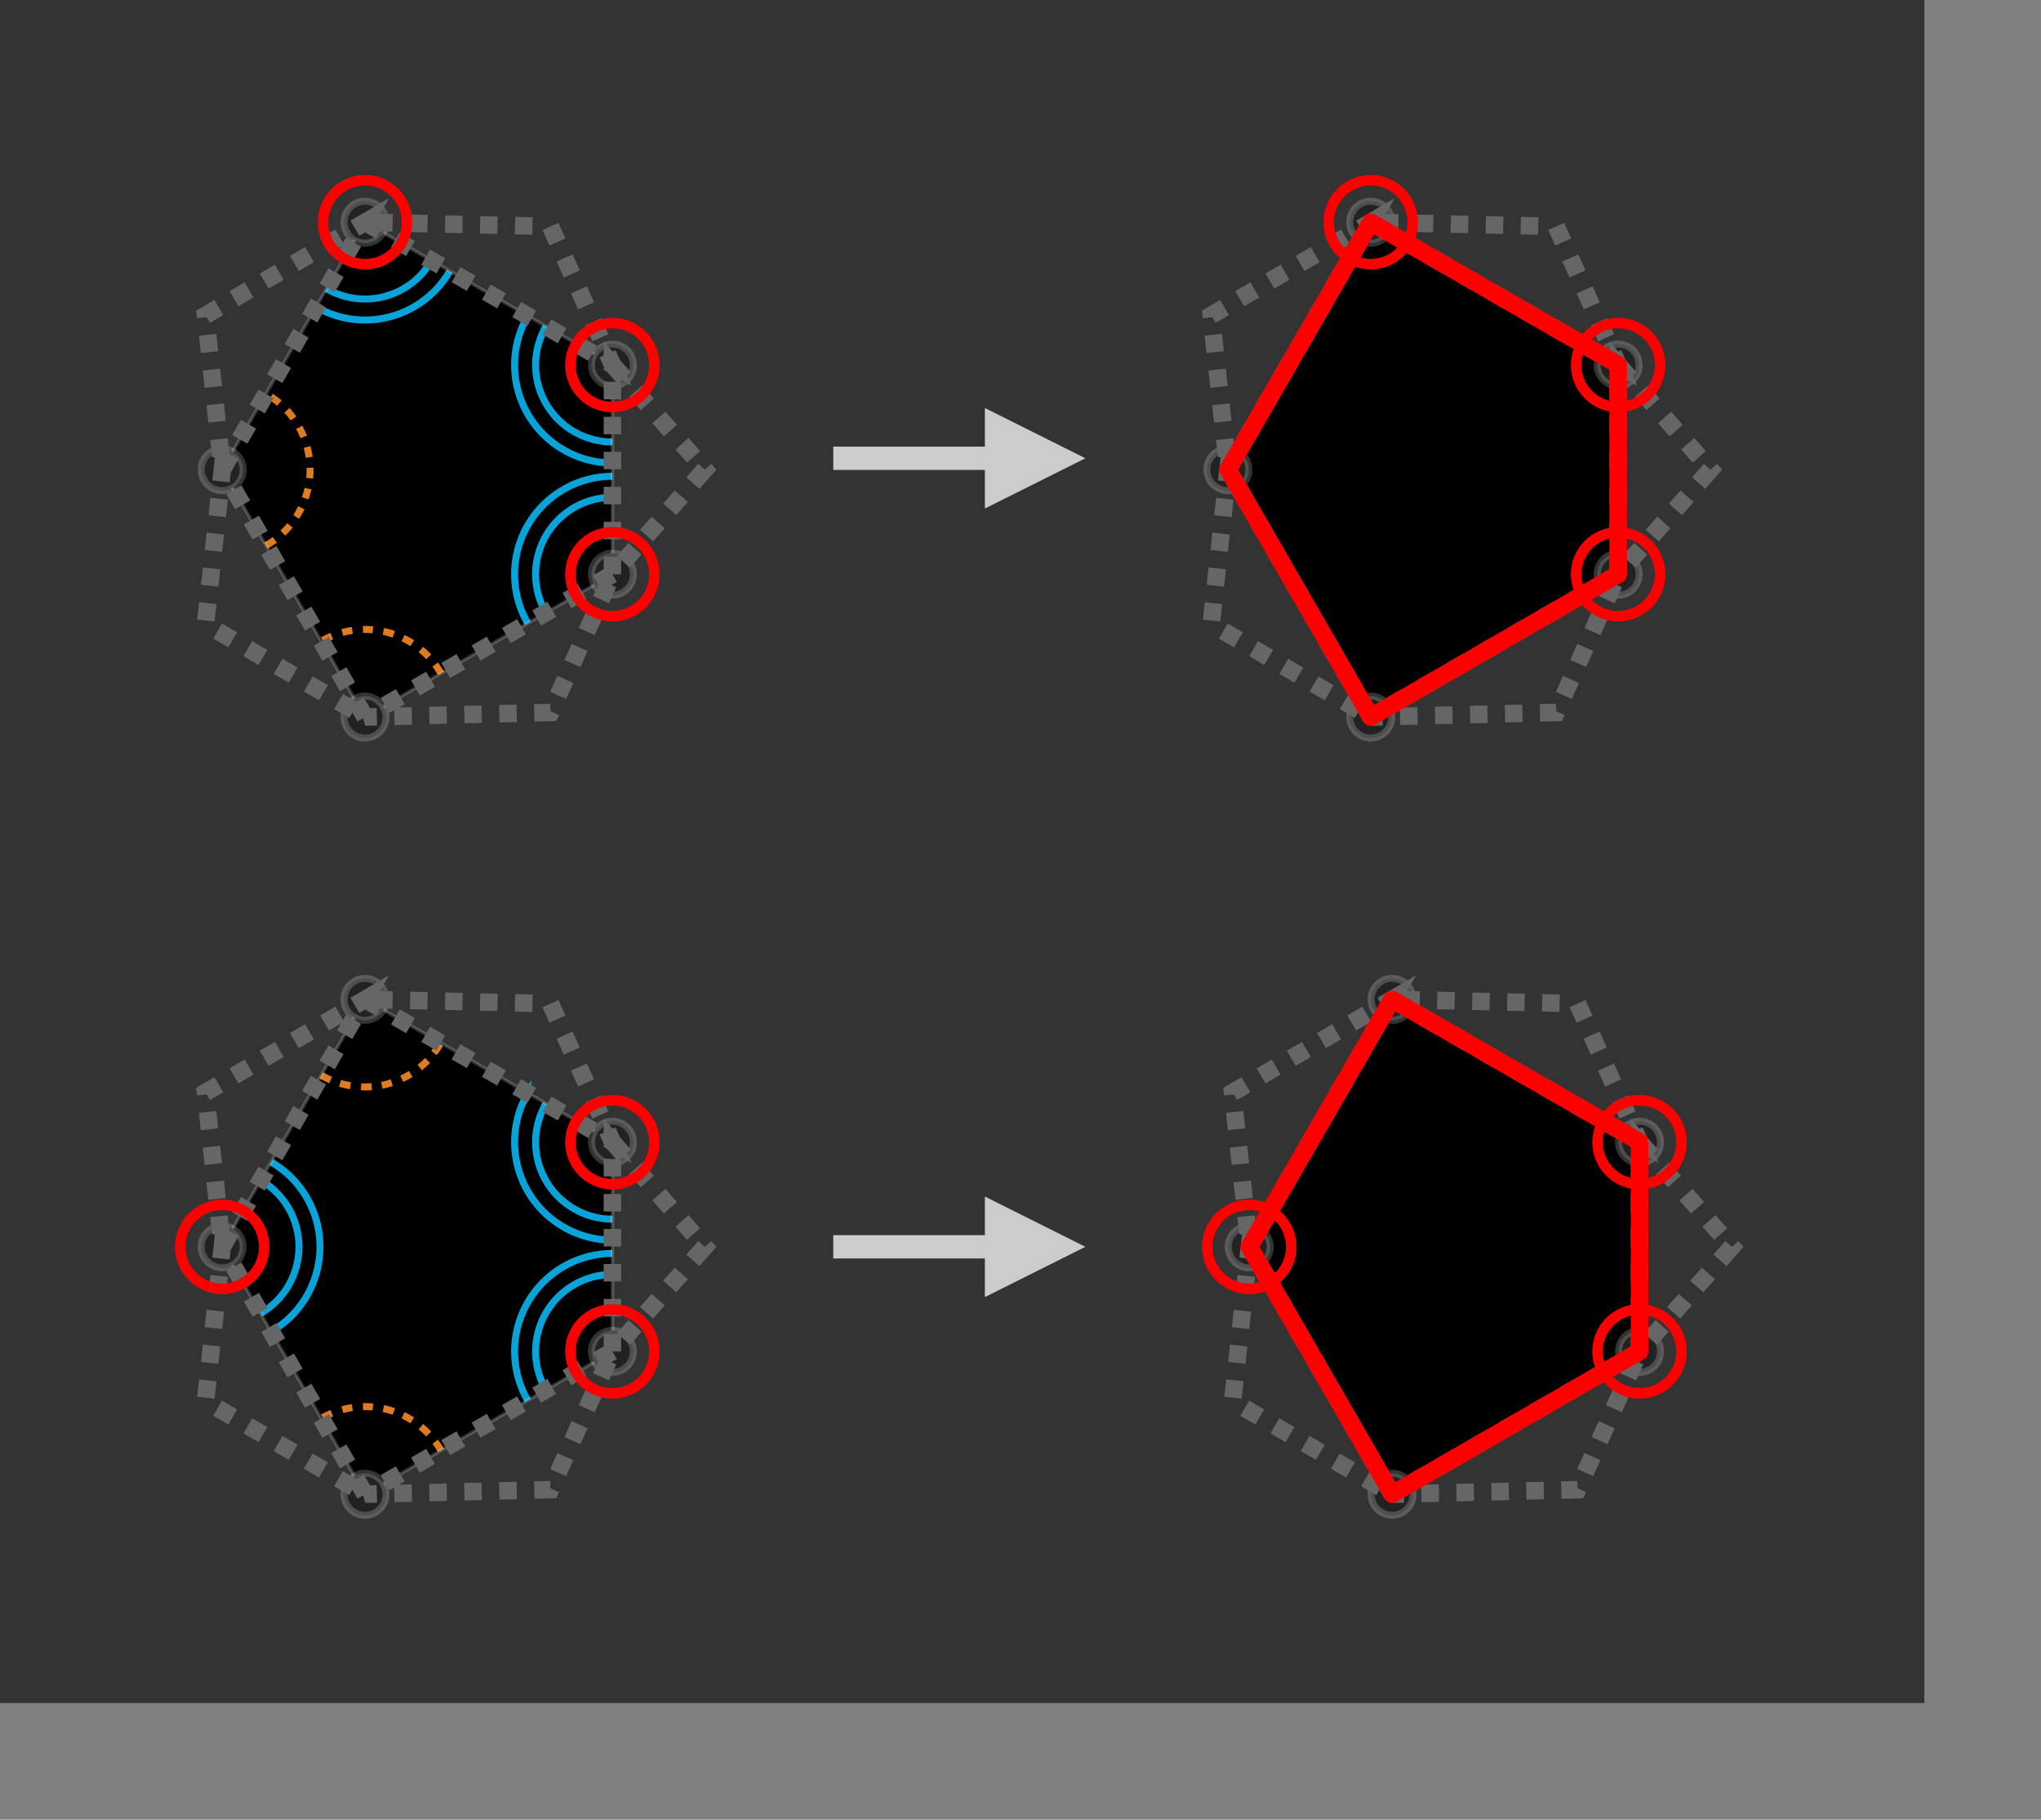 <svg xmlns="http://www.w3.org/2000/svg" width="175" height="156" aria-hidden="true" style="pointer-events:none;position:absolute;left:0;top:0;transform-origin:left top;z-index:20"><rect width="100%" height="100%" fill="#808080" stroke="none"/><rect width="165" height="146" rx="0" ry="0" style="fill:#333"/><path d="m0 .299-.707.408L-1.115 0l.408-.707L0-.3z" style="fill:#000" transform="matrix(30 0 0 30 52.51 40.263)"/><path d="M-.49.582A.25.25 0 0 0-.833.491M-.99.217a.25.25 0 0 0 0-.434" style="fill:none;stroke:#e07c1f;stroke-width:.02;stroke-dasharray:.03,.03;stroke-dashoffset:0" transform="matrix(30 0 0 30 52.51 40.263)"/><path d="M-.817-.517a.22.22 0 0 0 .3-.08m-.33.132a.28.28 0 0 0 .382-.102m.275.158a.22.22 0 0 0 .19.33m-.242-.36A.28.28 0 0 0 0-.019m0 .098a.22.22 0 0 0-.19.33M0 .019a.28.28 0 0 0-.242.42" style="fill:none;stroke:#08a4d9;stroke-width:.02" transform="matrix(30 0 0 30 52.51 40.263)"/><path d="m0 .299-.707.408m0 0L-1.115 0m0 0 .408-.707m0 0L0-.3m0 .6v-.6" style="fill:none;stroke:rgba(255,255,255,.2);stroke-width:.01" transform="matrix(30 0 0 30 52.51 40.263)"/><circle r=".06" style="fill:#222;stroke:rgba(255,255,255,.2);stroke-width:.02" transform="matrix(30 0 0 30 52.51 49.229)"/><circle r=".06" style="fill:#222;stroke:rgba(255,255,255,.2);stroke-width:.02" transform="matrix(30 0 0 30 31.297 61.476)"/><circle r=".06" style="fill:#222;stroke:rgba(255,255,255,.2);stroke-width:.02" transform="matrix(30 0 0 30 19.05 40.263)"/><circle r=".06" style="fill:#222;stroke:rgba(255,255,255,.2);stroke-width:.02" transform="matrix(30 0 0 30 31.297 19.05)"/><circle r=".06" style="fill:#222;stroke:rgba(255,255,255,.2);stroke-width:.02" transform="matrix(30 0 0 30 52.51 31.297)"/><path d="m0 .299-.707.408.53-.013zm-.707.408L-1.115 0l-.048.441zM-1.115 0l.408-.707-.456.266zm.408-.707L0-.3l-.177-.395zM0 .299V-.3l.264.3z" style="fill:none;stroke:#666;stroke-width:.05;stroke-dasharray:.05,.05;stroke-dashoffset:0" transform="matrix(30 0 0 30 52.51 40.263)"/><circle r=".12" style="fill:none;stroke:red;stroke-width:.03" transform="matrix(30 0 0 30 52.51 49.229)"/><circle r=".12" style="fill:none;stroke:red;stroke-width:.03" transform="matrix(30 0 0 30 31.297 19.05)"/><circle r=".12" style="fill:none;stroke:red;stroke-width:.03" transform="matrix(30 0 0 30 52.51 31.297)"/><path d="M0 .5h13v3L20 0l-7-3.5v3H0z" style="fill:#ccc;stroke:#ccc" transform="translate(71.946 39.288)"/><path d="m0 .299-.707.408L-1.115 0l.408-.707L0-.3z" style="fill:#000" transform="matrix(30 0 0 30 138.743 40.263)"/><path d="m0 .299-.707.408m0 0L-1.115 0m0 0 .408-.707m0 0L0-.3m0 .6v-.6" style="fill:none;stroke:rgba(255,255,255,.2);stroke-width:.01" transform="matrix(30 0 0 30 138.743 40.263)"/><circle r=".06" style="fill:#222;stroke:rgba(255,255,255,.2);stroke-width:.02" transform="matrix(30 0 0 30 138.743 49.229)"/><circle r=".06" style="fill:#222;stroke:rgba(255,255,255,.2);stroke-width:.02" transform="matrix(30 0 0 30 117.53 61.476)"/><circle r=".06" style="fill:#222;stroke:rgba(255,255,255,.2);stroke-width:.02" transform="matrix(30 0 0 30 105.283 40.263)"/><circle r=".06" style="fill:#222;stroke:rgba(255,255,255,.2);stroke-width:.02" transform="matrix(30 0 0 30 117.53 19.05)"/><circle r=".06" style="fill:#222;stroke:rgba(255,255,255,.2);stroke-width:.02" transform="matrix(30 0 0 30 138.743 31.297)"/><path d="m0 .299-.707.408.53-.013zm-.707.408L-1.115 0l-.048.441zM-1.115 0l.408-.707-.456.266zm.408-.707L0-.3l-.177-.395zM0 .299V-.3l.264.3z" style="fill:none;stroke:#666;stroke-width:.05;stroke-dasharray:.05,.05;stroke-dashoffset:0" transform="matrix(30 0 0 30 138.743 40.263)"/><circle r=".12" style="fill:none;stroke:red;stroke-width:.03" transform="matrix(30 0 0 30 138.743 49.229)"/><circle r=".12" style="fill:none;stroke:red;stroke-width:.03" transform="matrix(30 0 0 30 117.53 19.05)"/><circle r=".12" style="fill:none;stroke:red;stroke-width:.03" transform="matrix(30 0 0 30 138.743 31.297)"/><path d="m0 .299-.707.408m0 0L-1.115 0m0 0 .408-.707m0 0L0-.3m0 .6v-.6" style="fill:none;stroke:red;stroke-width:.05;stroke-linecap:round" transform="matrix(30 0 0 30 138.743 40.263)"/><path d="m0 .299-.707.408L-1.115 0l.408-.707L0-.3z" style="fill:#000" transform="matrix(30 0 0 30 52.51 106.89)"/><path d="M-.49.582A.25.25 0 0 0-.833.491" style="fill:none;stroke:#e07c1f;stroke-width:.02;stroke-dasharray:.03,.03;stroke-dashoffset:0" transform="matrix(30 0 0 30 52.51 106.89)"/><path d="M-1.005.19a.22.22 0 0 0 0-.38m.03.432a.28.28 0 0 0 0-.484" style="fill:none;stroke:#08a4d9;stroke-width:.02" transform="matrix(30 0 0 30 52.51 106.89)"/><path d="M-.832-.49a.25.25 0 0 0 .341-.092" style="fill:none;stroke:#e07c1f;stroke-width:.02;stroke-dasharray:.03,.03;stroke-dashoffset:0" transform="matrix(30 0 0 30 52.51 106.89)"/><path d="M-.19-.409a.22.22 0 0 0 .19.33m-.242-.36A.28.28 0 0 0 0-.019m0 .098a.22.22 0 0 0-.19.33M0 .019a.28.28 0 0 0-.242.42" style="fill:none;stroke:#08a4d9;stroke-width:.02" transform="matrix(30 0 0 30 52.51 106.89)"/><path d="m0 .299-.707.408m0 0L-1.115 0m0 0 .408-.707m0 0L0-.3m0 .6v-.6" style="fill:none;stroke:rgba(255,255,255,.2);stroke-width:.01" transform="matrix(30 0 0 30 52.51 106.89)"/><circle r=".06" style="fill:#222;stroke:rgba(255,255,255,.2);stroke-width:.02" transform="matrix(30 0 0 30 52.51 115.855)"/><circle r=".06" style="fill:#222;stroke:rgba(255,255,255,.2);stroke-width:.02" transform="matrix(30 0 0 30 31.297 128.103)"/><circle r=".06" style="fill:#222;stroke:rgba(255,255,255,.2);stroke-width:.02" transform="matrix(30 0 0 30 19.05 106.89)"/><circle r=".06" style="fill:#222;stroke:rgba(255,255,255,.2);stroke-width:.02" transform="matrix(30 0 0 30 31.297 85.676)"/><circle r=".06" style="fill:#222;stroke:rgba(255,255,255,.2);stroke-width:.02" transform="matrix(30 0 0 30 52.51 97.924)"/><path d="m0 .299-.707.408.53-.013zm-.707.408L-1.115 0l-.048.441zM-1.115 0l.408-.707-.456.266zm.408-.707L0-.3l-.177-.395zM0 .299V-.3l.264.3z" style="fill:none;stroke:#666;stroke-width:.05;stroke-dasharray:.05,.05;stroke-dashoffset:0" transform="matrix(30 0 0 30 52.51 106.89)"/><circle r=".12" style="fill:none;stroke:red;stroke-width:.03" transform="matrix(30 0 0 30 52.51 115.855)"/><circle r=".12" style="fill:none;stroke:red;stroke-width:.03" transform="matrix(30 0 0 30 19.05 106.89)"/><circle r=".12" style="fill:none;stroke:red;stroke-width:.03" transform="matrix(30 0 0 30 52.51 97.924)"/><path d="M0 .5h13v3L20 0l-7-3.5v3H0z" style="fill:#ccc;stroke:#ccc" transform="translate(71.946 106.89)"/><path d="m0 .299-.707.408L-1.115 0l.408-.707L0-.3z" style="fill:#000" transform="matrix(30 0 0 30 140.575 106.89)"/><path d="m0 .299-.707.408m0 0L-1.115 0m0 0 .408-.707m0 0L0-.3m0 .6v-.6" style="fill:none;stroke:rgba(255,255,255,.2);stroke-width:.01" transform="matrix(30 0 0 30 140.575 106.89)"/><circle r=".06" style="fill:#222;stroke:rgba(255,255,255,.2);stroke-width:.02" transform="matrix(30 0 0 30 140.575 115.855)"/><circle r=".06" style="fill:#222;stroke:rgba(255,255,255,.2);stroke-width:.02" transform="matrix(30 0 0 30 119.361 128.103)"/><circle r=".06" style="fill:#222;stroke:rgba(255,255,255,.2);stroke-width:.02" transform="matrix(30 0 0 30 107.114 106.89)"/><circle r=".06" style="fill:#222;stroke:rgba(255,255,255,.2);stroke-width:.02" transform="matrix(30 0 0 30 119.361 85.676)"/><circle r=".06" style="fill:#222;stroke:rgba(255,255,255,.2);stroke-width:.02" transform="matrix(30 0 0 30 140.575 97.924)"/><path d="m0 .299-.707.408.53-.013zm-.707.408L-1.115 0l-.048.441zM-1.115 0l.408-.707-.456.266zm.408-.707L0-.3l-.177-.395zM0 .299V-.3l.264.3z" style="fill:none;stroke:#666;stroke-width:.05;stroke-dasharray:.05,.05;stroke-dashoffset:0" transform="matrix(30 0 0 30 140.575 106.89)"/><circle r=".12" style="fill:none;stroke:red;stroke-width:.03" transform="matrix(30 0 0 30 140.575 115.855)"/><circle r=".12" style="fill:none;stroke:red;stroke-width:.03" transform="matrix(30 0 0 30 107.114 106.89)"/><circle r=".12" style="fill:none;stroke:red;stroke-width:.03" transform="matrix(30 0 0 30 140.575 97.924)"/><path d="m0 .299-.707.408m0 0L-1.115 0m0 0 .408-.707m0 0L0-.3m0 .6v-.6" style="fill:none;stroke:red;stroke-width:.05;stroke-linecap:round" transform="matrix(30 0 0 30 140.575 106.89)"/></svg>
